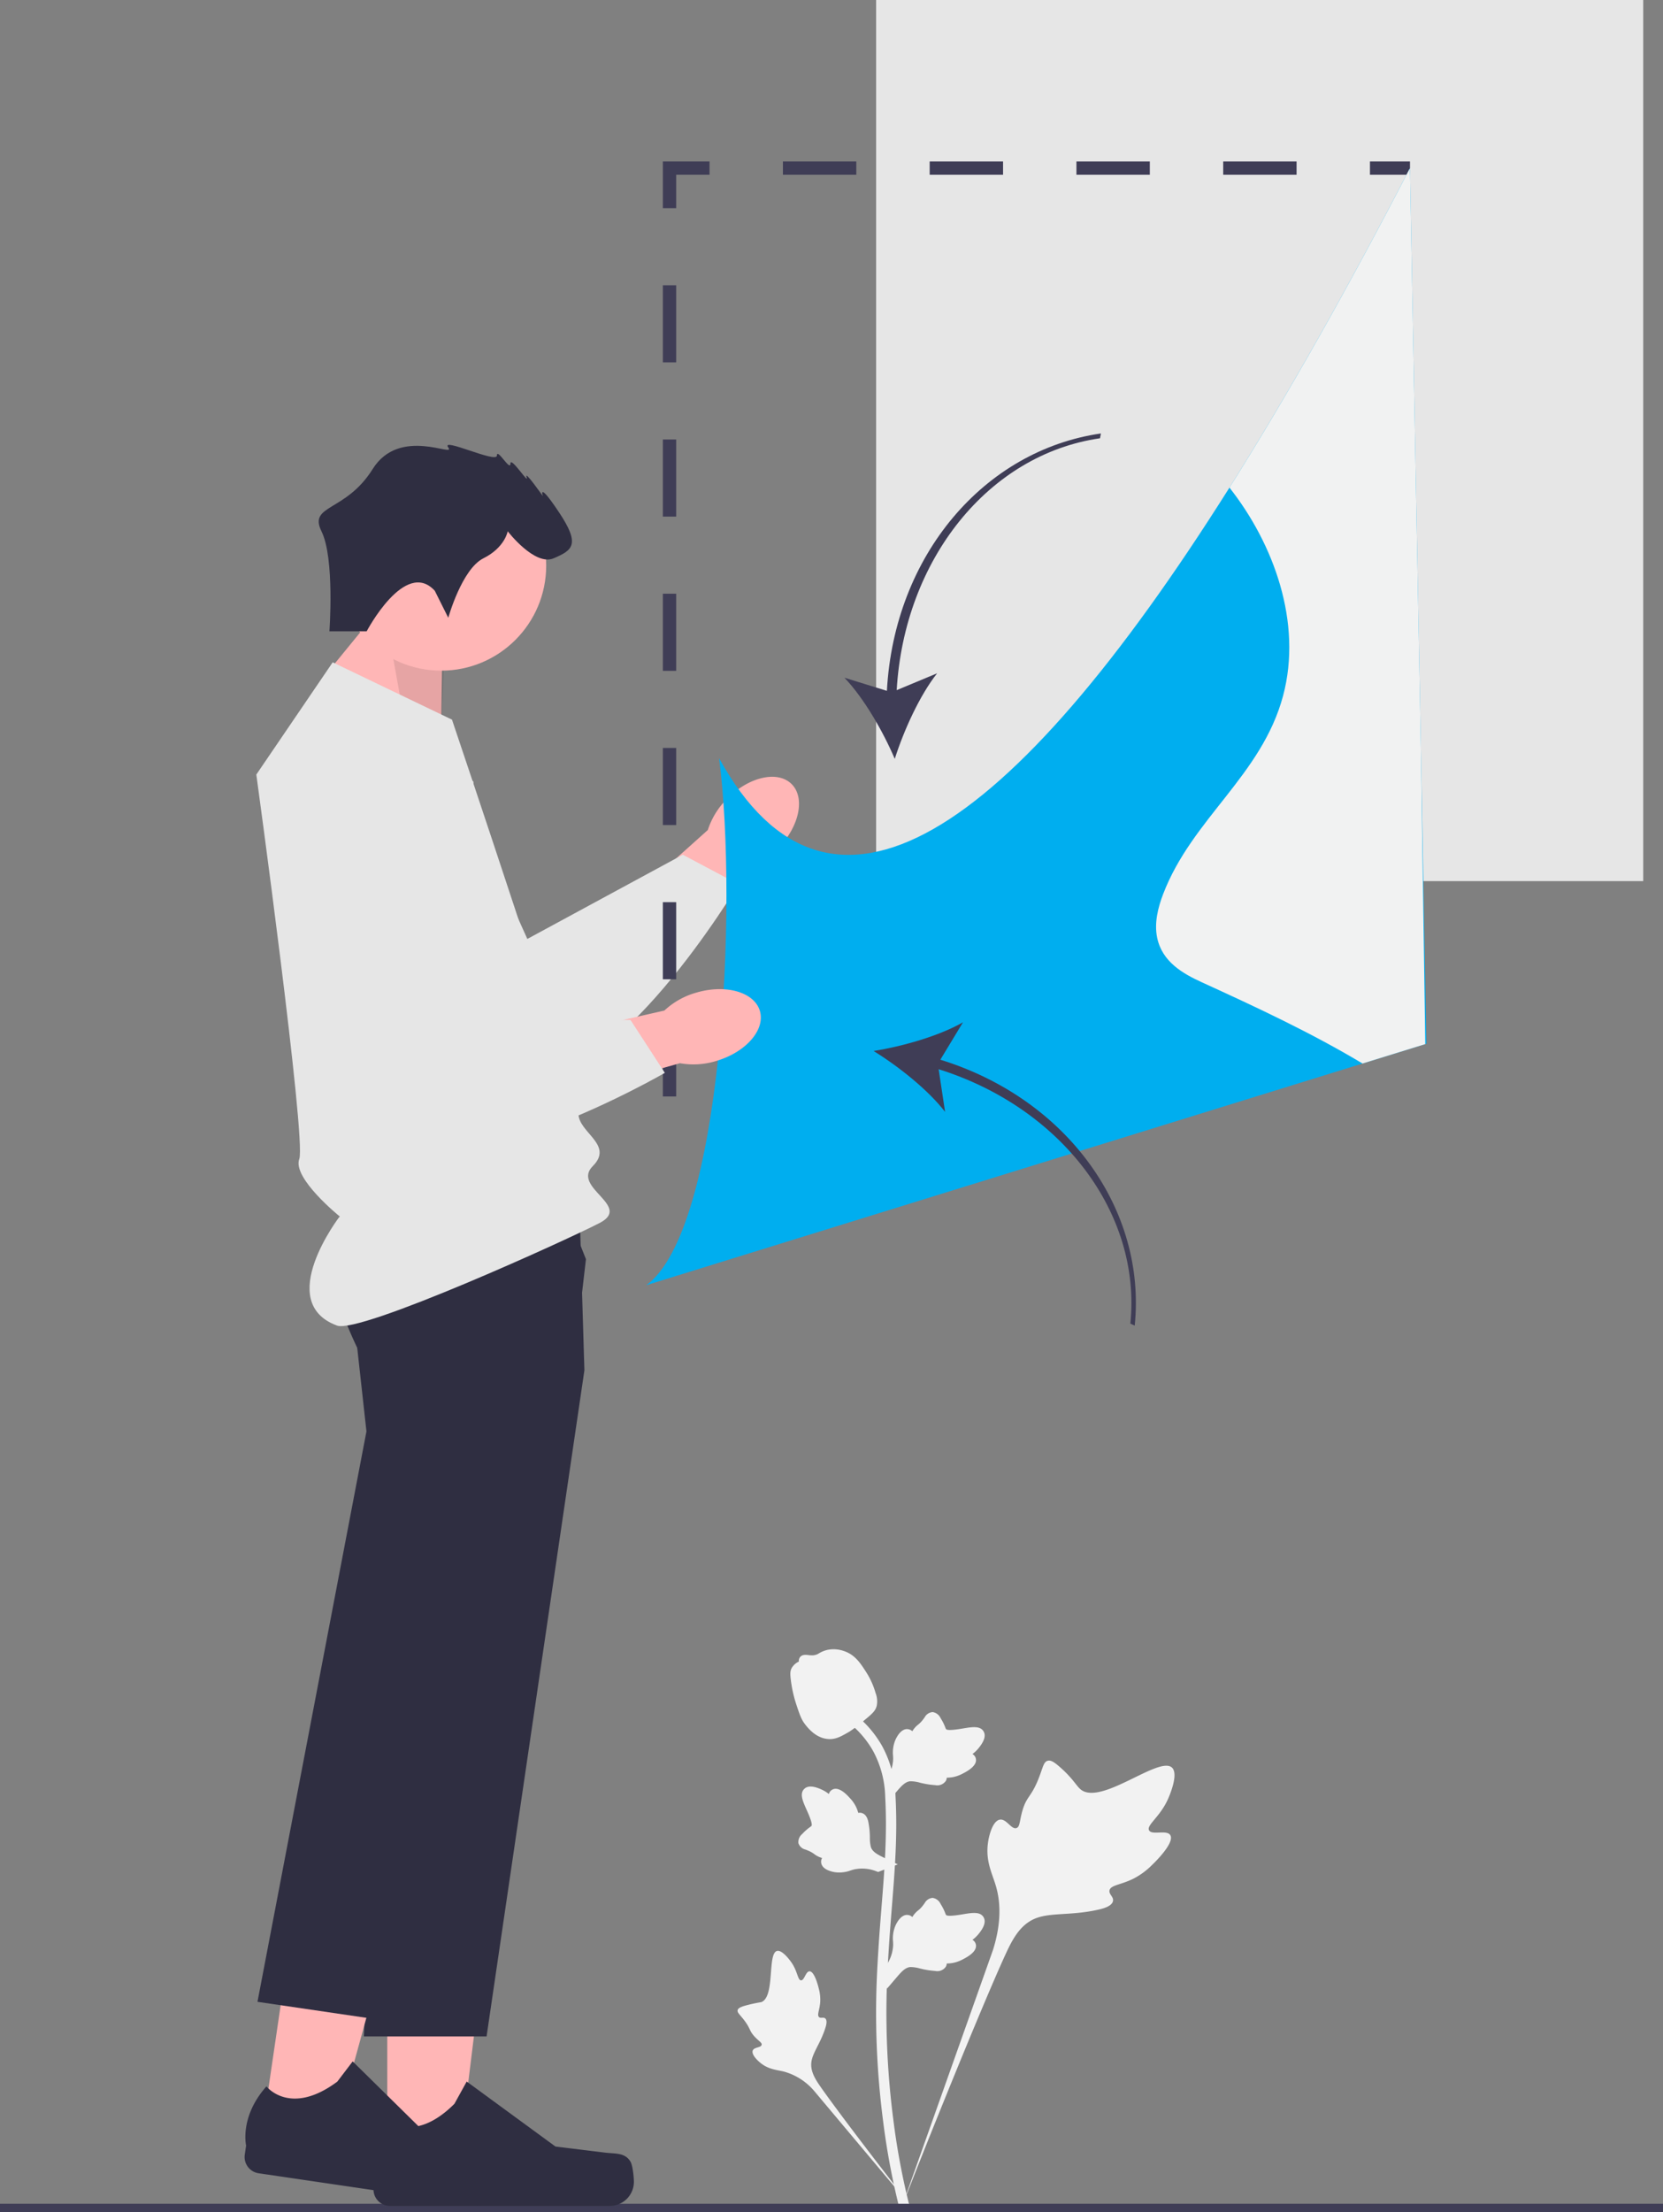 <svg xmlns="http://www.w3.org/2000/svg" data-name="Layer 1" width="404" height="537" viewBox="0 0 404 537" xmlns:xlink="http://www.w3.org/1999/xlink"><rect x="0" y="0" width="404" height="537" fill="#808080" stroke="none"/><rect x="212.839" width="186.358" height="213.906" fill="#e6e6e6"/><path id="b194f79f-1dcb-4c1b-9adc-ca19157cb8ab-387" data-name="uuid-63f12f30-9ab6-4f05-9b95-b74528116577-49" d="M176.603,193.947c5.257-5.35,12.278-6.974,15.682-3.628s1.901,10.394-3.358,15.745a18.77,18.77,0,0,1-7.467,4.779l-22.559,22.385L148.622,222.418l23.331-20.92a18.771,18.771,0,0,1,4.65-7.551Z" fill="#ffb6b6"/><path d="M104.455,175.469l23.653,52.473,37.77-20.445,13.517,7.174s-30.877,51.62-52.018,45.744S68.696,201.257,75.46,184.813s28.995-9.343,28.995-9.343Z" fill="#e6e6e6"/><rect x="161.028" y="256.459" width="3.241" height="9.723" fill="#3f3d56"/><path d="M164.269,237.738h-3.241V219.018h3.241Zm0-37.442h-3.241V181.576h3.241Zm0-37.441h-3.241V144.134h3.241Zm0-37.442h-3.241V106.693h3.241Zm0-37.442h-3.241V69.252h3.241Z" fill="#3f3d56"/><polygon points="164.269 50.531 161.028 50.531 161.028 39.187 172.371 39.187 172.371 42.428 164.269 42.428 164.269 50.531" fill="#3f3d56"/><path d="M314.983,42.428H297.157v-3.241h17.826v3.241Zm-35.653,0H261.504v-3.241h17.826Zm-35.653,0H225.851v-3.241h17.826Zm-35.653,0H190.198v-3.241h17.826Z" fill="#3f3d56"/><rect x="332.81" y="39.187" width="9.723" height="3.241" fill="#3f3d56"/><path d="M284.313,445.522c-.844-1.424-4.497.101-5.168-1.191-.669-1.287,2.724-3.249,4.663-7.73.35-.808,2.553-5.9.922-7.472-3.092-2.978-17.24,9.313-22.191,5.29-1.087-.883-1.846-2.645-5.134-5.506-1.308-1.138-2.099-1.652-2.865-1.461-1.086.271-1.172,1.725-2.337,4.584-1.747,4.287-2.78,4.028-3.798,7.449-.756,2.539-.583,4.016-1.472,4.303-1.258.407-2.416-2.286-4.011-2.045-1.627.246-2.611,3.382-2.922,5.73-.583,4.406,1.035,7.313,1.932,10.371.975,3.322,1.553,8.375-.698,15.528l-22.277,62.766c4.918-12.879,19.158-48.185,25.142-61.305,1.727-3.787,3.635-7.629,7.551-9.145,3.77-1.46,8.949-.588,15.55-2.179.771-.186,2.911-.73,3.18-1.988.223-1.04-1.036-1.621-.842-2.595.259-1.307,2.734-1.323,5.775-2.831a17.997,17.997,0,0,0,4.629-3.415c.346-.328,5.495-5.262,4.371-7.157H284.313Z" fill="#f2f2f2"/><path d="M196.668,478.565c-.942.004-1.248,2.236-2.076,2.193-.825-.043-.808-2.275-2.448-4.519-.296-.405-2.159-2.955-3.401-2.608-2.354.658-.404,11.148-3.806,12.418a37.653,37.653,0,0,0-4.184.931c-.936.314-1.417.554-1.544.985-.18.611.508,1.073,1.575,2.47,1.6,2.094,1.175,2.527,2.56,4.013,1.028,1.104,1.803,1.445,1.687,1.964-.163.735-1.819.526-2.161,1.379-.349.87.907,2.257,1.969,3.087,1.994,1.558,3.888,1.602,5.647,2.044a14.83,14.83,0,0,1,7.42,4.823l24.378,29.044c-4.902-6.13-18.122-23.306-22.835-30.029-1.361-1.941-2.696-3.985-2.31-6.345.371-2.272,2.293-4.562,3.417-8.261.131-.432.481-1.639-.058-2.134-.446-.409-1.095.041-1.517-.335-.567-.504.14-1.724.277-3.651a10.247,10.247,0,0,0-.341-3.258c-.061-.265-.997-4.215-2.251-4.21Z" fill="#f2f2f2"/><path d="M215.468,482.785l-.568-5.068.259-.384a9.377,9.377,0,0,0,1.819-5.159c.001-.262-.011-.524-.023-.79a7.928,7.928,0,0,1,.575-3.903c.384-.854,1.463-2.831,3.086-2.587a1.838,1.838,0,0,1,1.018.497c.037-.059.075-.117.115-.181a5.576,5.576,0,0,1,1.291-1.419,6.52,6.52,0,0,0,1.082-1.094c.21-.262.374-.492.513-.685a2.38,2.38,0,0,1,1.935-1.27,2.54,2.54,0,0,1,1.932,1.468,12.216,12.216,0,0,1,1.122,2.217,3.833,3.833,0,0,0,.19.436c.333.489,3.038.032,4.057-.135,2.289-.382,4.27-.712,5.087.732.585,1.033.151,2.398-1.33,4.168a8.275,8.275,0,0,1-1.388,1.297,1.696,1.696,0,0,1,.815,1.065h0c.308,1.228-.748,2.459-3.137,3.663a8.436,8.436,0,0,1-2.512.896,9.867,9.867,0,0,1-1.408.125,1.668,1.668,0,0,1-.207.751,2.507,2.507,0,0,1-2.61,1.05,20.463,20.463,0,0,1-3.694-.595,8.959,8.959,0,0,0-2.332-.347c-1.153.093-2.041,1.016-3.083,2.212l-2.603,3.042Z" fill="#f2f2f2"/><path d="M218.101,452.609l-4.758,1.835-.437-.153a9.377,9.377,0,0,0-5.452-.451c-.254.065-.504.143-.759.223a7.928,7.928,0,0,1-3.922.434c-.924-.155-3.11-.697-3.285-2.329a1.838,1.838,0,0,1,.222-1.111c-.066-.021-.133-.042-.204-.065a5.576,5.576,0,0,1-1.7-.889,6.52,6.52,0,0,0-1.332-.769c-.307-.137-.571-.237-.793-.322a2.38,2.38,0,0,1-1.719-1.549,2.54,2.54,0,0,1,.93-2.241,12.217,12.217,0,0,1,1.86-1.648,3.833,3.833,0,0,0,.373-.294c.389-.446-.74-2.947-1.159-3.891-.95-2.118-1.772-3.95-.582-5.106.851-.828,2.282-.754,4.369.229a8.275,8.275,0,0,1,1.607,1.013,1.696,1.696,0,0,1,.823-1.058h0c1.11-.61,2.569.099,4.339,2.105a8.436,8.436,0,0,1,1.504,2.203,9.87,9.87,0,0,1,.478,1.331,1.668,1.668,0,0,1,.779.009c.852.21,1.429.962,1.678,2.258a20.463,20.463,0,0,1,.362,3.724,8.957,8.957,0,0,0,.255,2.344c.382,1.091,1.5,1.717,2.922,2.421l3.603,1.746Z" fill="#f2f2f2"/><path d="M215.468,437.678l-.568-5.068.259-.384a9.377,9.377,0,0,0,1.819-5.159c.001-.262-.011-.524-.023-.79a7.928,7.928,0,0,1,.575-3.903c.384-.854,1.463-2.831,3.086-2.587a1.838,1.838,0,0,1,1.018.497c.037-.059.075-.117.115-.181a5.575,5.575,0,0,1,1.291-1.419,6.52,6.52,0,0,0,1.082-1.094c.21-.262.374-.492.513-.685a2.38,2.38,0,0,1,1.935-1.27,2.54,2.54,0,0,1,1.932,1.468,12.216,12.216,0,0,1,1.122,2.217,3.832,3.832,0,0,0,.19.436c.333.489,3.038.032,4.057-.135,2.289-.382,4.27-.712,5.087.732.585,1.033.151,2.398-1.33,4.168a8.276,8.276,0,0,1-1.388,1.297,1.696,1.696,0,0,1,.815,1.065h0c.308,1.228-.748,2.459-3.137,3.663a8.437,8.437,0,0,1-2.512.896,9.869,9.869,0,0,1-1.408.125,1.668,1.668,0,0,1-.207.751,2.507,2.507,0,0,1-2.61,1.05,20.462,20.462,0,0,1-3.694-.595,8.959,8.959,0,0,0-2.332-.348c-1.153.093-2.041,1.016-3.083,2.212l-2.603,3.042Z" fill="#f2f2f2"/><path d="M220.653,536.055l-1.062-.666-.257-1.226.257,1.226-1.238.142c-.02-.115-.087-.379-.188-.793a177.23,177.23,0,0,1-3.654-20.023,204.149,204.149,0,0,1-1.656-23.17c-.115-7.807.255-13.717.551-18.467.224-3.583.496-6.994.762-10.317.71-8.878,1.379-17.265.881-26.55a24.599,24.599,0,0,0-2.862-10.978A23.312,23.312,0,0,0,206.2,418.21l1.561-1.963a25.859,25.859,0,0,1,6.623,7.782,26.94,26.94,0,0,1,3.168,12.05c.507,9.449-.17,17.916-.887,26.88-.264,3.311-.536,6.708-.759,10.276-.294,4.706-.66,10.565-.546,18.271a201.654,201.654,0,0,0,1.634,22.886,174.432,174.432,0,0,0,3.605,19.749c.291,1.192.352,1.441.054,1.914h0Z" fill="#f2f2f2"/><path d="M201.604,422.192c-.103,0-.207-.002-.312-.01-2.134-.115-4.11-1.392-5.875-3.796-.827-1.131-1.251-2.42-2.095-4.992a31.298,31.298,0,0,1-1.154-5.176c-.253-1.808-.221-2.565.137-3.233a3.824,3.824,0,0,1,1.766-1.613,1.416,1.416,0,0,1,.098-.739c.427-1.045,1.563-.908,2.177-.842a6.154,6.154,0,0,0,1.117.069,3.149,3.149,0,0,0,1.548-.521,6.969,6.969,0,0,1,2.096-.825,7.472,7.472,0,0,1,3.942.313c2.71.903,4.046,3.01,5.593,5.45a19.135,19.135,0,0,1,2.065,4.713,5.604,5.604,0,0,1,.281,3.128c-.308,1.197-1.036,1.882-2.885,3.394a33.608,33.608,0,0,1-3.732,2.858c-1.937,1.118-3.153,1.821-4.768,1.821Z" fill="#f2f2f2"/><rect y="535" width="404" height="2" fill="#3f3d56"/><polygon points="94.084 525.181 111.331 525.179 119.535 458.655 94.08 458.656 94.084 525.181" fill="#ffb6b6"/><path d="M153.174,524.79h0c.537.904.82,3.823.82,4.875h0a5.854,5.854,0,0,1-5.854,5.854H94.729a3.993,3.993,0,0,1-3.993-3.993v-2.224s-2.642-6.683,2.798-14.921c0,0,6.761,6.45,16.864-3.653l2.979-5.397,21.565,15.772,11.953,1.471c2.615.322,4.934-.05,6.279,2.216Z" fill="#2f2e41"/><polygon points="107.135 178.837 107.483 155.575 93.138 146.632 77.54 165.713 107.135 178.837" fill="#ffb6b6"/><polygon points="107.135 178.837 108.063 156.154 93.138 146.632 98.209 174.703 107.135 178.837" opacity="0.1" style="isolation:isolate"/><circle cx="107.179" cy="137.301" r="25.512" fill="#ffb6b6"/><path d="M141.972,332.657l-23.766,161.722H88.39l3.965-92.315,2.087-48.54-6.052-23.105a103.193,103.193,0,0,1-5.084-11.361c-2.62-7.025-4.689-15.448-1.617-19.441,1.13-1.472,4.069-2.562,8.063-3.374a83.439,83.439,0,0,1,8.347-1.188c17.633-1.745,42.714-.655,42.714-.655l.638,21.041.354,11.749.168,5.466Z" fill="#2f2e41"/><polygon points="63.703 517.272 80.766 519.779 98.56 455.155 73.376 451.454 63.703 517.272" fill="#ffb6b6"/><path d="M122.221,525.48h0c.4.973.255,3.902.102,4.943h0a5.854,5.854,0,0,1-6.643,4.94l-52.844-7.769a3.993,3.993,0,0,1-3.37-4.532l.323-2.2s-1.642-6.997,4.938-14.355c0,0,5.751,7.365,17.216-1.161l3.733-4.906,19.042,18.741,11.612,3.194c2.541.699,4.889.668,5.89,3.105h0Z" fill="#2f2e41"/><path d="M142.347,305.687l-3.26,28.072-17.777,59.156L92.047,490.306l-29.497-4.335,26.473-138.475L86.402,323.751s-.854-2.36-1.832-5.816c-1.942-6.836-4.378-17.969-1.698-23.647a6.638,6.638,0,0,1,1.378-1.984c1.054-1.022,3.197-1.643,6.067-1.972,11.998-1.356,36.706,2.522,47.701,4.426l4.329,10.929Z" fill="#2f2e41"/><path d="M80.82,160.791,109.802,174.703s30.721,91.005,30.721,95.642,8.695,7.535,3.478,12.752,9.71,9.635,1.667,13.802-58.217,26.96-63.796,24.905c-15.387-5.669.652-26.5.652-26.5s-11.559-9.309-9.82-13.946-10.434-93.323-10.434-93.323l18.549-27.243Z" fill="#e6e6e6"/><path d="M105.621,143.412l3.281,6.563s3.281-11.813,8.532-14.438,5.906-6.563,5.906-6.563,6.563,8.532,11.157,6.563,6.563-3.281,1.313-11.157-3.938-3.938-3.938-3.938-4.594-6.563-3.938-4.594-3.938-5.25-3.938-3.281-3.281-3.938-3.281-1.969-13.782-4.594-11.813-1.969-11.813-5.25-18.376,5.25-15.663,8.559-12.425,15.108S80.026,153.256,80.026,153.256h9.051s9.325-17.719,16.544-9.844Z" fill="#2f2e41"/><path d="M346.527,253.384l-.28.09-15.24,4.71-174.01,53.82c18.43-13.28,22.34-92.1,17.7-127.93,26.79,48.68,70.52,19.11,123.98-65.7,13.99-22.2,28.66-48.2,43.85-77.57l2.71,144.11Z" fill="#00aeef"/><path id="afd17dae-8948-4aa9-b2b8-cc47c0744a3c-388" data-name="uuid-e967cc2e-cf82-40ad-a893-bd90ae03d296-50" d="M169.132,240.981c7.193-2.125,14.12-.136,15.471,4.442s-3.383,10.01-10.579,12.135a18.77,18.77,0,0,1-8.848.553l-30.59,8.619-3.739-14.441,30.553-6.964a18.771,18.771,0,0,1,7.731-4.344Z" fill="#ffb6b6"/><path d="M115.026,189.801l-4.795,57.358,42.946.462,8.335,12.834s-52.053,30.14-67.684,14.739-22.585-80.207-8.688-91.3S115.026,189.801,115.026,189.801Z" fill="#e6e6e6"/><path d="M215.455,167.711l-10.313-3.183c4.756,4.956,9.411,13.095,12.227,19.699,2.171-6.843,6.03-15.388,10.292-20.775l-9.825,4.095c1.849-31.72,22.312-57.247,49.392-61.148l.223-1.168c-28.286,4.074-50.193,29.496-51.995,62.479Z" fill="#3f3d56"/><path d="M228.443,257.26l5.501-9.084c-5.866,3.356-14.747,5.855-21.723,6.966,6.013,3.707,13.248,9.43,17.372,14.785l-1.562-10.356c29.835,9.34,49.314,34.968,46.57,61.748l1.062.492C278.529,293.838,259.495,266.857,228.443,257.26Z" fill="#3f3d56"/><path d="M346.247,253.474l-15.24,4.71c-12.64-7.56-25.88-13.71-39.04-19.72-4.52-2.06-9.65-4.93-10.86-10.85-.73-3.53.2-7.28,1.46-10.56,7.03-18.36,23.97-28.8,29.14-48.15,4.75-17.8-2.32-36.96-13.03-50.53,13.99-22.2,28.66-48.2,43.85-77.57l2.71,144.11C345.637,212.314,346.007,237.084,346.247,253.474Z" fill="#f1f2f2"/></svg>